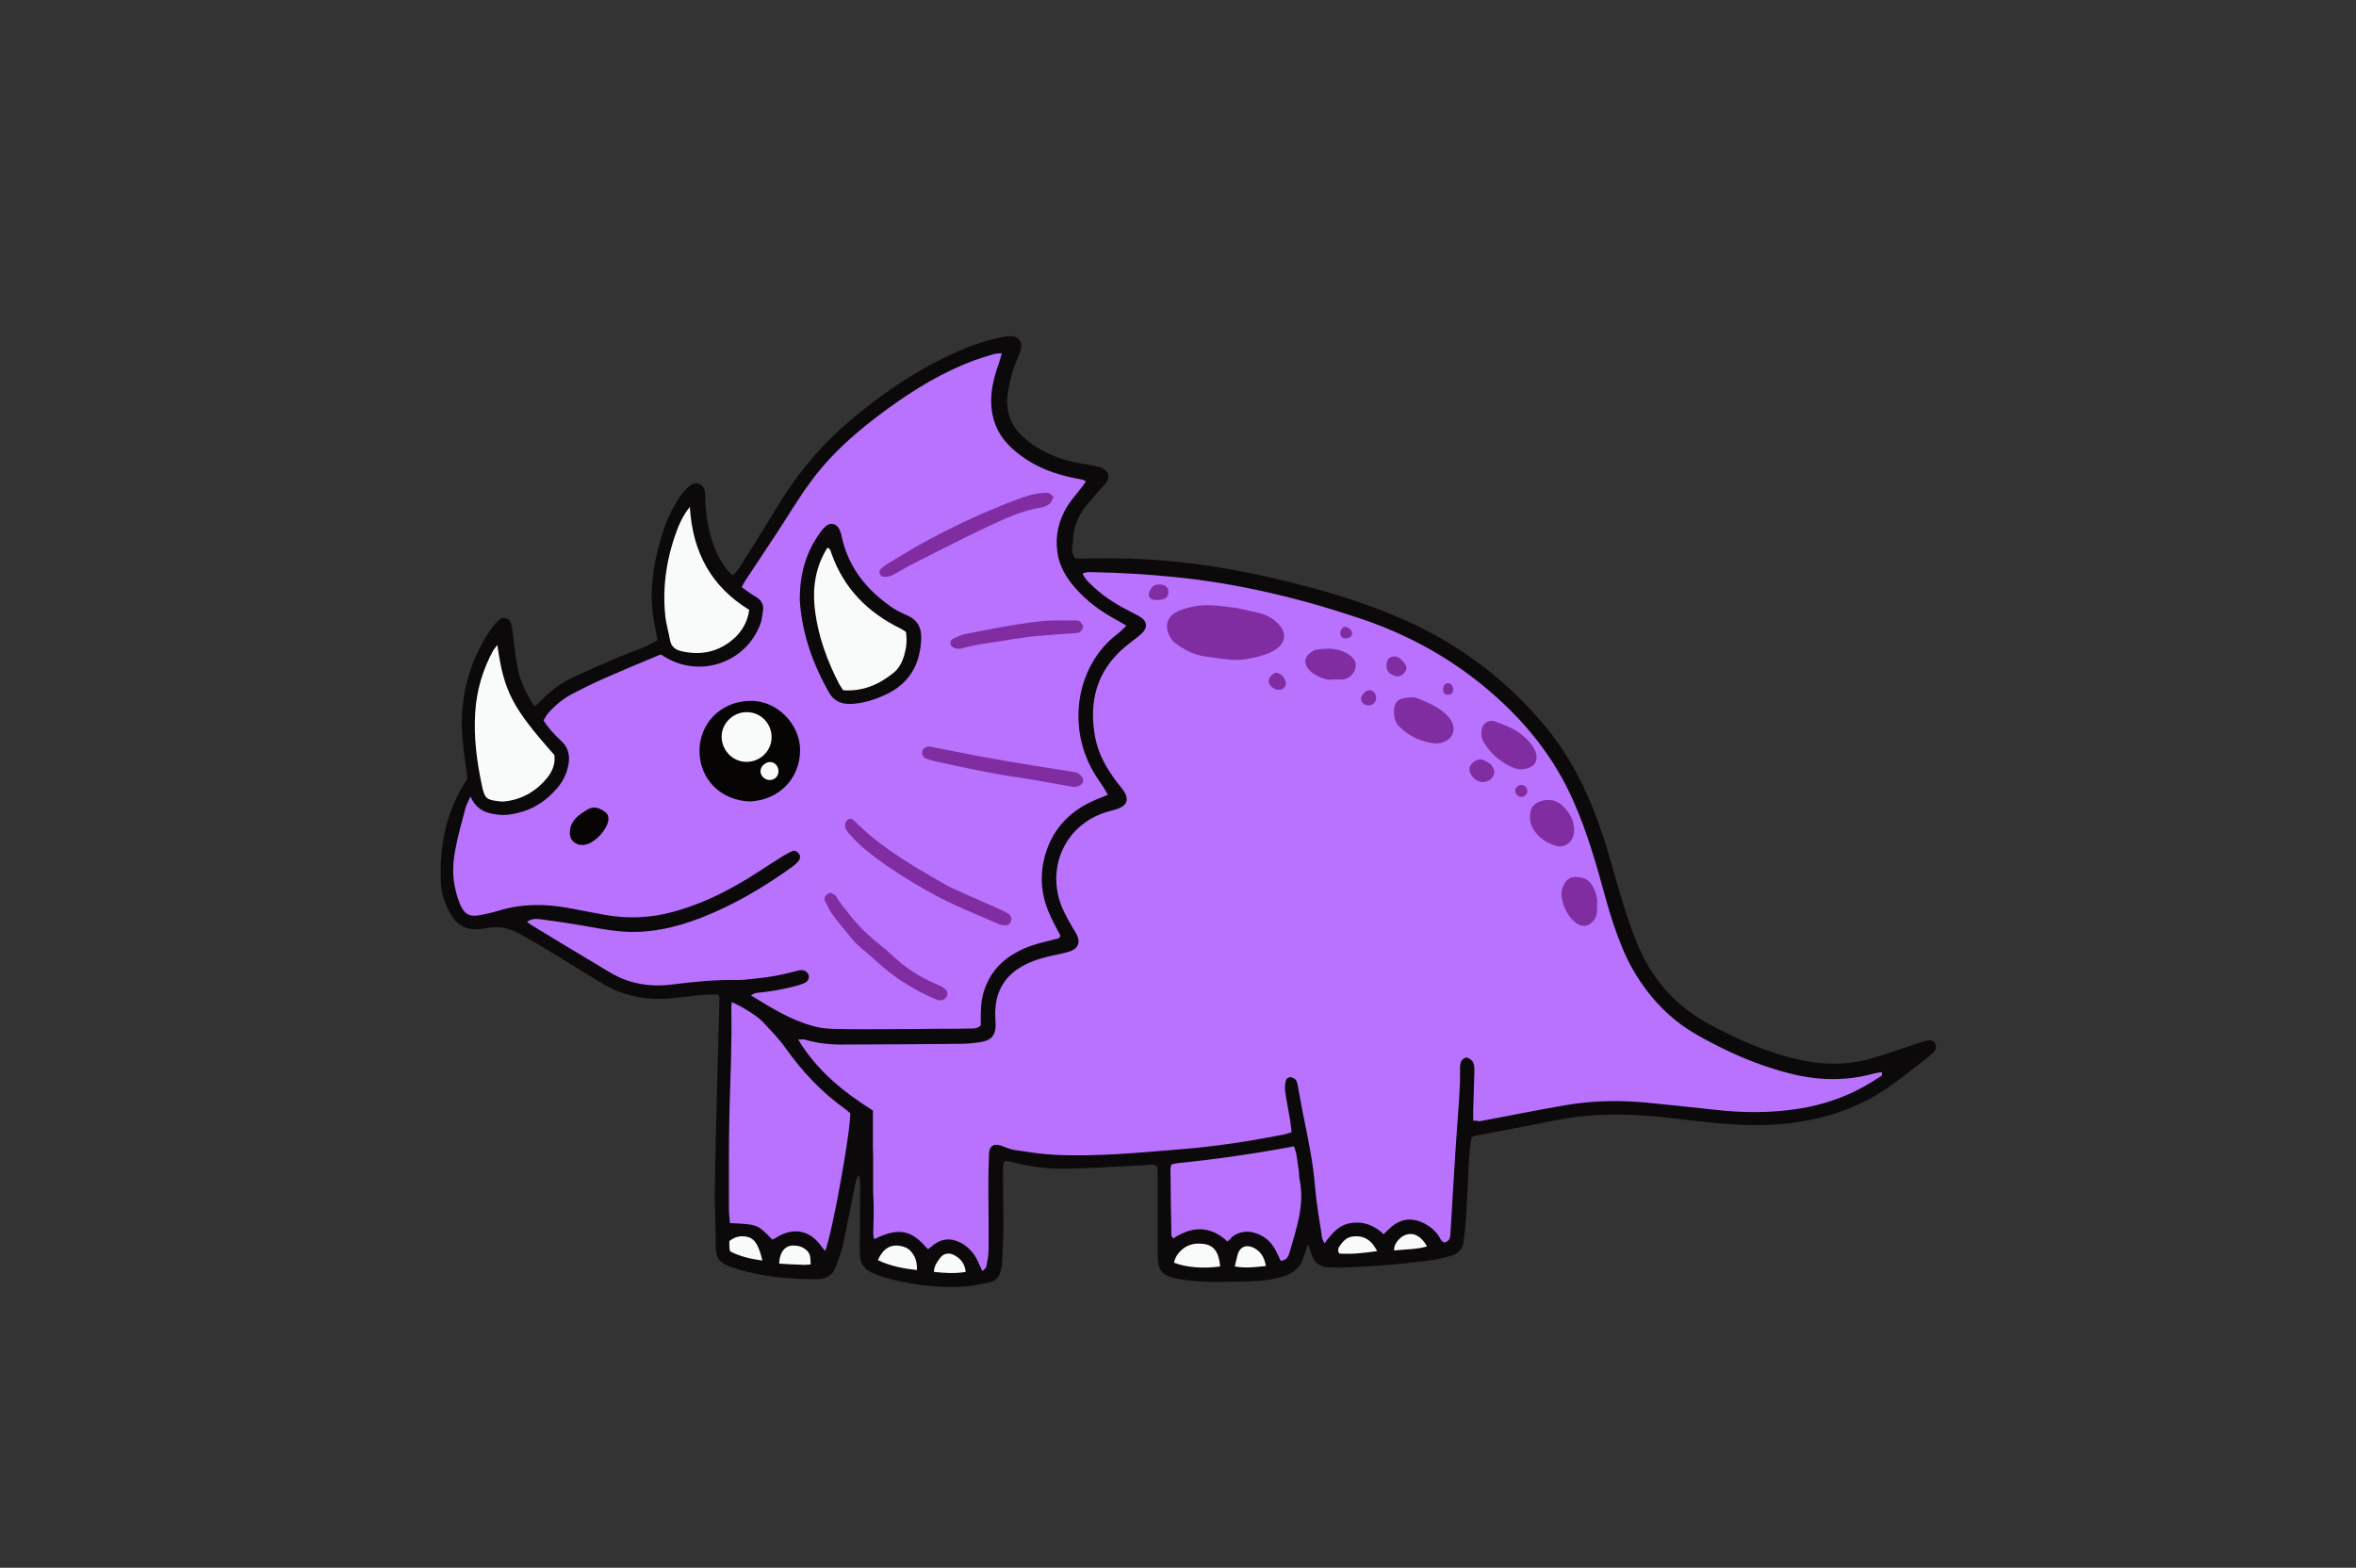 <svg xmlns="http://www.w3.org/2000/svg" viewBox="0 0 1000 665.5"><rect x="0" y="0" width="1000" height="665.5" fill="#333333" stroke="none"/><path fill="#0c090b" d="M456.4 237.1c7.8 0 15.4-.2 23 0 20.6.7 40.8 3.6 60.8 8.3 17.5 4 34.8 8.9 51.4 15.8 24.9 10.3 46.2 25.6 63.6 46.3 11.5 13.7 19.2 29.4 24.8 46.2 3.2 9.6 5.7 19.5 8.7 29.2 1.9 6 3.9 12.1 6.3 17.9 6.1 14.7 16.1 26.2 30.2 33.8 12.3 6.7 25 12.3 38.8 15.3 10.7 2.4 21.3 2.2 31.7-1 6.4-2 12.7-4.2 19.1-6.3 1.4-.4 2.8-.9 4.2-1 2.2-.1 3.5 2.6 2.3 4.3-.7 1-1.7 1.9-2.7 2.7-6.2 4.7-12.2 9.7-18.7 14-12.5 8.3-26.3 12.6-41.2 14.3-12.6 1.4-25 .5-37.5-.9-7.6-.8-15.1-1.9-22.7-2.4-12.7-.9-25.4-.6-38 1.9-11.5 2.3-23.1 4.5-34.7 6.7-.3.1-.6.3-1.2.6-.7 3.7-1 7.6-1.2 11.6-.4 7.8-.7 15.6-1.2 23.4-.2 3.1-.6 6.1-1 9.2-.4 3.3-2.4 5.3-5.4 6.1-3.3.9-6.7 1.7-10.1 2.1-12.6 1.6-25.3 2.6-38 2.9-1.3 0-2.5-.1-3.8-.1-3.6-.2-6.2-1.9-7.2-5.5-.3-1.2-.8-2.3-1.5-4.3-.8 2.3-1.4 3.8-1.8 5.3-1.3 4.4-4.3 7-8.6 8.3-4.6 1.4-9.3 2-14 2.1-9.4.2-18.9.7-28.3-.6-1.8-.3-3.6-.6-5.3-1.1-3.6-.9-5.5-3.3-5.7-7-.1-1.6-.1-3.3-.1-4.9v-29.9c0-1.8-.1-3.6-.2-5.2-1.8-1.4-3.4-.7-5-.6-10.7.5-21.4 1.2-32.1 1.5-8.4.2-16.7-.7-24.8-2.9-.7-.2-1.4-.3-2.1-.4-.3 0-.6.2-1.2.4-.1 1-.3 2-.3 3.1 0 7.8.2 15.6.2 23.4 0 5.6-.3 11.2-.6 16.8 0 1.1-.3 2.1-.6 3.2-.7 2.4-2.2 4.2-4.8 4.7-3.9.7-7.8 1.7-11.8 1.8-11.1.5-22.1-.9-32.8-4-1.7-.5-3.4-1.2-5.1-1.9-3.3-1.5-5.1-4-5.2-7.6-.1-2.7-.1-5.4 0-8.2 0-7.4.1-14.9.1-22.3 0-.8-.2-1.7-.5-3.5-.8 1.4-1.2 1.9-1.3 2.5-1.8 9.1-3.6 18.1-5.5 27.2-.7 3.2-1.9 6.2-3 9.3-1.2 3.5-3.9 5.1-7.5 5.3h-1.1c-11.3 0-22.5-1-33.3-4.3-9.1-2.8-9.1-4.8-9.1-12.4 0-6.7-.5-13.4-.4-20.1.2-15.4.6-30.8 1-46.2.3-12.2.7-24.3 1-36.5 0-.3-.2-.6-.4-1.3-3.8-.2-7.8.2-11.7.6-6.1.7-12.2 1.7-18.4 1-6.6-.7-12.8-2.5-18.5-5.9-8.1-4.8-16.1-9.9-24.1-14.7-4.2-2.5-8.4-5-12.7-7.3-4.1-2.2-8.6-2.8-13.2-1.9-1.1.2-2.2.3-3.2.4-5.2.4-9.2-1.6-11.8-6.1s-4.2-9.3-4.3-14.5c-.5-15.2 2.3-29.6 10.9-42.5.2-.3.3-.7.4-.9-.7-5.6-1.6-11.2-2.1-16.8-1.4-16.6 2.4-32 11.7-46 1.1-1.6 2.4-3.2 3.9-4.5 1.7-1.5 4.1-.8 4.9 1.3.5 1.3.6 2.8.8 4.2.7 4.8 1.1 9.7 2 14.5 1.1 5.9 3.7 11.3 7.2 16.7.9-.7 1.8-1.2 2.4-1.9 4-4.3 8.6-7.8 13.9-10.3 6.7-3.2 13.5-6.1 20.4-9 3.2-1.4 6.4-2.4 9.6-3.8 2-.8 3.8-1.9 6-3-.6-3-1.1-5.8-1.6-8.6-2-11.5-.4-22.8 2.8-33.9 1.9-6.7 4.5-13 8.5-18.7 1.1-1.6 2.4-3.2 4-4.4 2.7-2.2 5.9-.8 6.4 2.6.2 1.4.1 2.9.2 4.3.3 6.9 1.6 13.7 4.2 20.1 1.7 4.1 3.9 7.8 7.3 11.1.9-.9 1.8-1.7 2.5-2.7 3.6-5.6 7.2-11.3 10.7-17 2.7-4.3 5.3-8.7 8-13 8.4-13.3 18.7-24.9 30.9-34.9 12.4-10.2 25.5-19.1 40.1-26 5.9-2.8 12-5.1 18.3-6.7 1.9-.5 3.9-1 5.9-1.2 5-.7 7.3 2.1 5.6 6.8-1 2.7-2.3 5.4-3.1 8.1-.9 3.1-1.7 6.3-2.1 9.5-1 7.8 1.6 14.3 7.7 19.3 6.7 5.6 14.6 8.7 23.1 10.2 2.1.4 4.3.7 6.4 1.1 1.1.2 2.1.5 3.1 1 2.5 1.3 3.2 3.6 1.6 5.9-.9 1.3-2.1 2.5-3.2 3.7-2.1 2.5-4.4 4.9-6.3 7.5-3.1 4.4-4.8 9.3-4.7 14.8-.7 2.3-.5 4.3 1 6.4z"/><path fill="#8673b3" d="M625.3 475.7v-4.1c.2-5.6.3-11.2.5-16.9 0-1.3 0-2.6-.5-3.7-.4-.9-1.5-1.6-2.4-2-1-.4-2.6.8-2.9 2-.2.7-.3 1.4-.3 2.1.2 8.7-.7 17.4-1.3 26.1-.6 8.3-1.1 16.7-1.6 25-.4 6.2-.7 12.3-1.1 18.5-.1 1.1-.1 2.2-.5 3.2-.3.7-1.2 1.3-2 1.5-.4.1-1.3-.6-1.6-1.1-1.6-3.2-4.1-5.5-7.3-7.1-5.2-2.5-9.8-1.9-14.1 1.9-.9.8-1.8 1.7-2.9 2.8-3.8-3.5-8.1-5.5-13.4-4.8-5.4.6-8.5 4.3-11.7 8.7-.5-1-.9-1.6-1-2.2-1.1-7.2-2.4-14.3-3-21.5-.8-10.5-3-20.8-5.1-31.1-.7-3.7-1.4-7.5-2.1-11.2-.2-1.1-.3-2.2-.8-3.1-.4-.7-1.3-1.2-2.1-1.4-1.2-.2-2.2.5-2.4 1.7-.3 1.4-.4 2.9-.2 4.3.6 4.3 1.5 8.6 2.2 12.9.2 1.4.3 2.8.5 4.4-1.3.4-2.3.8-3.3 1-13.9 2.7-27.9 4.9-42 6.1-18.4 1.5-36.9 3.4-55.4 2.5-5.6-.3-11.2-1.2-16.7-2-2.1-.3-4.1-1.3-6.2-2-2.8-.8-4.7.3-4.8 3.3-.2 4.7-.3 9.4-.3 14.1 0 8.9.2 17.8.1 26.7 0 2.5-.5 5-1 7.5-.1.5-.8.9-1.6 1.8-.8-1.7-1.4-3-2-4.3-1.6-3.4-4-6.1-7.3-7.8-3.9-2-7.7-1.9-11.3.8-.8.6-1.6 1.3-2.5 2-5.9-6.6-10.7-10.4-22.8-4.3-.7-1.6-.4-3.2-.4-4.7 0-1.6.1-3.3.1-4.9 0-1.8.1-3.6 0-5.4 0-1.6-.1-3.3-.2-4.9V491.4c0-1.6-.1-3.3-.1-4.9V471.4c-12.6-7.9-23.8-17-31.7-30.1 1.2 0 2.1-.2 2.8 0 5.4 1.6 11 2.2 16.7 2.1 16.3-.1 32.7-.1 49-.3 3.1 0 6.2-.3 9.2-.8 4.2-.7 6-2.8 6.1-7 0-1.6-.2-3.3-.2-4.9 0-9.6 4.2-16.7 12.9-21 4.3-2.1 8.8-3.3 13.4-4.2 1.9-.4 3.9-.8 5.8-1.5 3.1-1.2 4-3.6 2.7-6.6-.6-1.3-1.5-2.5-2.2-3.8-2.2-3.8-4.3-7.6-5.5-11.8-4.4-15.9 4-31.7 19.8-36.7 1.9-.6 3.9-1 5.7-1.7 3.4-1.4 4.1-3.9 2.2-7-.9-1.4-2-2.6-3-3.9-4.3-5.7-7.9-11.8-9.3-18.9-2.9-15.2.4-28.4 12.6-38.7 1.7-1.4 3.4-2.7 5.1-4 1-.8 2-1.6 2.8-2.6 1.6-1.9 1.3-4.2-.8-5.7-1.3-.9-2.8-1.6-4.3-2.4-5.5-2.8-10.8-5.9-15.4-10.1-1.9-1.8-4.1-3.4-5.4-6.3 1.8-.9 3.4-.6 4.9-.6 11.3.2 22.5.9 33.7 2 27.4 2.7 54 9.1 80 17.9 20.3 6.9 38.8 17.2 55 31.3 14.9 12.9 26.8 27.9 34.8 46.1 6 13.5 9.9 27.6 13.8 41.8 2 7.2 4.3 14.2 7.2 21.1 2.6 6.2 6 12 10.1 17.4 5.5 7.3 12.2 13.4 20.1 18.1 13.1 7.6 26.8 13.7 41.5 17.3 11.5 2.8 23 3 34.4-.1 1.2-.3 2.4-.5 3.7-.7.6 1.8-.9 2-1.6 2.5-10.6 7.1-22.2 11.4-34.8 13.2-11.4 1.7-22.8 1.6-34.2.3-9.9-1.1-19.8-2.1-29.8-3.1-11.3-1-22.5-.8-33.6 1.1-12.3 2.1-24.6 4.6-36.9 6.9-.4-.2-1.2-.3-2.5-.3z" style="fill:#b872fd"/><path fill="#8673b3" d="M199.7 338.1c2.7 6.3 7.6 7.3 12.5 7.8 2.5.2 5.1-.2 7.5-.8 7-1.6 12.6-5.5 17.1-10.9 2.2-2.7 3.7-5.8 4.4-9.2.8-4 .2-7.5-2.9-10.4-2.8-2.6-5.4-5.3-7.6-8.8.7-1.1 1.2-2.2 2-3.1 2.9-3.3 6.3-6.1 10.1-8.1 4.2-2.2 8.4-4.3 12.7-6.2 8.1-3.6 16.3-7 24.7-10.5.1 0 .5 0 .8.2 15.2 10.3 35.8 3.6 41.9-13.7.5-1.5.6-3.2.9-4.8.6-3.1-.8-5.1-3.5-6.6-1.9-1-3.5-2.4-5.5-3.8.6-1 1-1.8 1.4-2.5l13.5-20.4c4.8-7.3 9.2-14.8 14.4-21.8 9-12.3 20.4-22.1 32.7-31 11.5-8.4 23.6-15.7 36.9-20.6 2.5-.9 5.2-1.7 7.8-2.5 1-.3 2-.3 3.7-.5-.5 1.9-.8 3.2-1.3 4.5-1.9 5.3-3.3 10.7-3.2 16.5.2 7.1 2.6 13.1 7.5 18.1 7.3 7.3 16.2 11.4 26.2 13.6 1.8.4 3.6.7 5.3 1.1.3.1.6.3 1.2.6-.5.7-.9 1.5-1.4 2.1-2.1 2.7-4.4 5.3-6.3 8.2-3.8 6-5.4 12.6-4.4 19.8.8 6 3.8 10.9 7.7 15.3 4.7 5.4 10.4 9.6 16.6 13 1.5.8 3 1.8 5 2.9-1.5 1.4-2.6 2.6-3.8 3.5-16.6 12.5-21.9 37.7-10.5 58 1.4 2.5 3.1 4.9 4.7 7.3.6.9 1 1.8 1.7 3-1.8.7-3.2 1.3-4.7 1.9-11.9 4.9-19.7 13.4-22.5 26.1-1.8 8.3-.6 16.2 3 23.8 1.3 2.8 2.8 5.4 4.1 8-.6 1.6-1.9 1.3-2.8 1.6s-1.8.5-2.6.7c-4.4 1-8.8 2.3-12.8 4.5-7.8 4.1-12.9 10.4-14.9 19.1-.5 2.1-.6 4.3-.7 6.5-.1 2 0 4 0 5.6-1.5 1.5-3 1.4-4.4 1.4-4 .1-8 .1-12 .1-10.9.1-21.8.2-32.7.2-4.9 0-9.8 0-14.7-.2-2.5-.1-5.1-.5-7.5-1.2-9.4-2.5-17.5-7.6-26.3-13 1.2-.6 1.8-1 2.4-1 5.8-.6 11.5-1.5 17.1-3.1 1.2-.3 2.4-.7 3.6-1.3s1.8-2.1 1.4-3.2c-.4-1.2-1.6-2.1-2.9-2.1-.9 0-1.8.2-2.7.5-5.6 1.5-11.3 2.6-17.1 3.1-2.3.2-4.7.6-7 .6-9.5-.2-18.8.7-28.2 1.9-9.2 1.2-18.1-.2-26.2-5-6.9-4.1-13.7-8.2-20.5-12.3-4.5-2.7-9-5.5-13.5-8.2-.4-.3-.8-.7-1.4-1.1 2-1.5 4.2-1.3 6.3-1 5.4.7 10.8 1.5 16.1 2.4 5.6.9 11.1 2.1 16.6 2.6 12.2 1.2 23.8-1.4 35.1-5.8 13.8-5.4 26.4-12.9 38.4-21.5 1-.7 2-1.6 2.8-2.6.7-.9.8-2 .1-3s-1.8-1.5-2.8-1.1c-1.5.6-2.9 1.5-4.3 2.3-6.5 4-12.7 8.4-19.4 12.1-8.5 4.9-17.5 8.8-27 11.4-9.6 2.6-19.3 3-29.1 1.2-5.2-.9-10.3-2-15.5-2.9-9.8-1.8-19.5-1.8-29.1 1.1-2.6.8-5.3 1.4-7.9 1.9-4.6.9-6.8-.1-8.7-4.5-1.1-2.6-1.9-5.5-2.4-8.3-.9-4.9-.6-9.8.3-14.6 1-5.7 2.6-11.3 4.1-16.9.3-1.8 1.2-3.4 2.4-6z" style="fill:#b872fd"/><path fill="#8673b3" d="M360.9 472.6c0 8.4-7.3 49-10.6 58.4-.6-.6-1.1-1.1-1.4-1.6-5-7.3-12.2-8.7-19.7-3.9-.4.3-1 .5-1.4.7-6.3-6.5-6.3-6.5-18-7-.1-1.9-.4-3.9-.4-5.8 0-13.6-.1-27.2.2-40.8.4-14.9 1.1-29.7.8-44.6 0-.9.1-1.7.2-2.6 4.1 1.7 10.8 5.8 13.3 8.5 3.3 3.6 6.8 7.1 9.6 11.1 7.1 10 15.4 18.8 25.4 25.9.6.4 1.1.9 1.6 1.4.3-.1.4.1.4.3zM521 527c-7.3-6.8-15-6.6-23-1.3-.3-.5-.8-.9-.8-1.3-.2-9.4-.3-18.8-.4-28.3 0-.5.2-1 .4-1.8 1-.2 2-.5 3.1-.6 16.4-1.7 32.6-4 48.9-7.1 1.4 3.3 1.4 6.6 2 9.8.3 1.4.1 2.9.4 4.3 2.3 10.8-1.4 20.8-4.2 30.8-.5 1.7-1.2 3.5-3.8 3.7-.6-1.3-1.3-2.8-2-4.2-1.9-3.7-4.7-6.3-8.8-7.6-3.5-1.1-6.8-.6-9.8 1.6-.5.7-1.1 1.3-2 2z" style="fill:#b872fd"/><path fill="#f9fafa" d="M211.1 273.8c2.8 19.8 6.3 26.5 24.2 46.7.5 3.6-.8 6.8-2.9 9.5-4.5 5.6-10.3 9.1-17.4 10.1-.9.1-1.8.2-2.7.1-5.2-.7-6.5-.6-7.7-6.5-2.2-10.3-3.6-20.7-2.9-31.3.6-9.4 3.2-18.2 7.7-26.4.3-.5.8-1 1.7-2.2zM292.8 215.2c1.2 19.6 9.3 33.9 25.2 43.7-.7 5.2-3.2 9.4-7 12.6-6.4 5.4-13.8 6.8-21.9 4.9-2.4-.6-4.2-1.9-4.7-4.6-.6-3.4-1.6-6.7-2-10.1-1.4-13.2.7-26 5.6-38.3 1.1-2.5 2.2-5 4.8-8.2zM498.3 536c.6-2.8 2.2-4.8 4.5-6.4 2.4-1.6 5-1.9 7.8-1.6 4.6.5 6.7 3.3 7.3 9.6-7.3 1-14.5.4-19.6-1.6zM389.2 539.1c-5.9-.6-11.4-1.7-16.6-4.2 2.2-4.9 5.4-6.8 9.6-6 1.8.3 3.4 1 4.6 2.5 1.8 2.1 2.5 4.5 2.4 7.7zM323.6 535.1c-5.1-.7-9.6-1.8-13.7-3.9-.1-.7-.3-1.2-.3-1.7-.1-.9 0-1.8 0-2.7 2.5-2 5.3-2.5 8.2-1.6 2.7.9 4.3 3.6 5.8 9.9zM584.5 531.1c-5.8.8-10.9 1.4-16.1 1-1-1.7 0-2.9.8-4 1.1-1.5 2.5-2.7 4.3-3.1 2-.4 3.9-.3 5.8.5 2.3 1.1 3.8 2.8 5.2 5.6zM344.1 536.7c-1 .1-2.1.3-3.2.2-3.4-.1-6.8-.3-10.2-.5.2-4.9 2.5-7.7 6-7.7 2 0 3.9.5 5.5 1.9 1.5 1.3 1.8 2.3 1.9 6.1zM537.3 537.4c-4.6.5-8.7 1-13.2.2.5-1.9.8-3.7 1.3-5.4 1-2.8 3.3-3.9 6.1-2.8 3.3 1.4 5.1 3.9 5.8 8zM396.4 539.9c.1-2.6 1.4-4.3 2.7-6s3.3-2.2 5.3-1.4c3.1 1.4 5.1 3.7 5.5 7.4-4.6.8-9 .5-13.5 0zM591.7 530.8c0-2.5 1.3-4 2.7-5.3.9-.8 2.1-1.4 3.3-1.6 3-.6 5.9 1.4 8 5.2-4.5 1.3-9.2 1.2-14 1.7z"/><g fill="#812da2"><path d="M522.8 280.1c-4.1-.5-8.2-.9-12.3-1.6-4.3-.8-8.2-2.9-11.7-5.5-.7-.5-1.3-1.2-1.8-2-3.3-5.1-1.7-9.9 4-12 3.6-1.3 7.3-2.1 11.1-2.1 3.3-.1 6.5.5 9.7.8 4.2.4 8.2 1.5 12.2 2.4 3.6.8 6.7 2.6 9.2 5.4 2.5 2.9 2.5 6.6-.4 9.1-1.3 1.2-2.9 2.2-4.6 2.8-4.9 1.8-10 2.9-15.4 2.7zM591.7 301.9c0-3.3 1.3-5.1 4.6-5.6 1.7-.3 3.8-.5 5.3.1 4.8 2 9.7 3.9 13.3 8 3.7 4.3 2.3 9.4-3.1 10.9-.8.2-1.8.4-2.7.3-5.7-.7-10.8-2.9-14.9-6.9-2-1.9-2.5-3.8-2.5-6.8zM645 326.6c-2.7-.3-6-2.2-9-4.4-2.4-1.8-4.4-4.2-6.1-6.9-1.1-1.7-1.3-3.4-1.1-5.2.3-3 3.1-4.9 5.9-3.8 3.9 1.5 7.8 2.8 11.1 5.5 2.3 1.8 4.3 3.8 5.6 6.5 2.2 4.5-.1 8.3-6.4 8.3zM656.7 339.6c2.5-.2 4.8.7 6.7 2.6 3.1 3 5 6.6 4.7 11.1-.3 3.9-3.8 6.8-7.5 5.8-4.3-1.2-7.8-3.7-10.1-7.6-1.3-2.4-1.3-4.9-.8-7.4.6-2.6 3.7-4.4 7-4.5zM677.8 384.4c.4 3.1-.2 5.8-2.8 7.7-1.3.9-2.6 1.1-4.1.7-5.1-1.6-9.7-11.2-7.6-16.2.9-2.2 2.2-4.2 5-4.3 3.1-.1 5.7.6 7.4 3.4 1.6 2.7 2.6 5.5 2.1 8.7zM566.4 288.4c-3.2.6-6-.7-8.7-2.3-1-.6-2-1.6-2.7-2.6-1.5-2.1-1.2-4.6.9-6.2.8-.7 1.8-1.3 2.8-1.5 4.9-.8 9.7-.8 14 2.2 2.3 1.6 3.3 3.7 2.5 6s-2.5 4-5 4.4c-1.2.2-2.5 0-3.8 0zM629.3 332c-2.7 0-5.6-2.8-5.6-5.5 0-2.3 3.1-4.7 5.4-4 1 .3 2 .8 2.9 1.4 1.9 1.3 2.7 3.4 2 5.1-.7 1.8-2.6 3-4.7 3zM588.5 282.5c0-1.8.7-3.1 1.9-3.6 1.5-.5 2.9-.3 4 .8.5.5 1.1 1 1.5 1.5 1.2 1.4 1.4 2.7.5 3.9-1.3 1.8-2.8 2.4-4.6 1.7-2.4-.9-3.3-2-3.3-4.3zM490.7 254.7c.2 0-.4 0-.9-.1-1.9-.3-2.7-1.7-1.9-3.5 1.1-2.4 2.1-3.1 4.5-3 2.3.1 3.5 1.2 3.5 3.2s-1.2 3.1-3.4 3.3c-.4.1-.7.1-1.8.1zM542.6 292.8c-1.7-.1-3.5-1.4-4-3-.4-1.4.3-2.4 1.3-3.3.8-.8 1.7-1.2 2.9-.6 1.2.5 2 1.4 2.6 2.6 1.1 2.2-.3 4.4-2.8 4.3zM581.6 293c1.5.1 2.6 1.7 2.5 3.5-.2 1.9-1.7 3.1-3.7 2.9-1.5-.2-2.7-1.4-2.7-2.8.1-1.9 2.2-3.8 3.9-3.6zM648.3 335.8c0 1.5-1.5 2.7-2.9 2.5-1.2-.2-2.3-1.3-2.3-2.6 0-1.5 1.4-2.7 2.9-2.5 1.3.2 2.3 1.4 2.3 2.6zM573.9 269.2c-.2 1.3-1.9 2.1-3.5 1.7-1-.2-1.6-1.2-1.5-2.5.2-1.5 1.4-2.6 2.4-2.3 1.5.3 2.8 1.9 2.6 3.1zM614.8 294.9c-1.5.1-2.3-.8-2.3-2.2 0-1.5.8-2.6 2-2.7 1.1-.1 2.1.9 2.3 2.4.1 1.4-.6 2.4-2 2.5z"/></g><path fill="#0c090b" d="M339.5 253.4c.1-9.7 2.5-18.7 8.2-26.7.8-1.2 1.7-2.4 2.8-3.3 2-1.8 4.7-1.1 5.8 1.4a15 15 0 0 1 1.1 3.6c2.9 12.5 10.3 21.8 20.6 29 2.2 1.6 4.7 2.8 7.2 3.9 4.2 1.9 5.9 5.1 5.8 9.5-.3 11.1-5 19.5-15.4 24.2-4.5 2.1-9.2 3.5-14.1 3.8-4.1.2-7.4-1-9.6-4.8-6.9-12.2-11.5-25-12.4-39-.1-.6 0-1.2 0-1.6z"/><path fill="#070404" d="M318.4 340.2c-12-.3-21.4-9-21.5-21.3-.1-11.2 8.4-21.1 21.4-21.4 11.2-.3 21.3 9.6 21.3 21-.1 12.1-9 21.1-21.2 21.7z"/><path fill="#812da2" d="M429.3 389.8c.1 1.6-1 3-2.2 3-1 0-2.2-.1-3.1-.5-8.3-3.7-16.7-6.9-24.8-11.1-9-4.7-17.7-10-25.9-15.9-4.5-3.3-8.9-6.8-12.6-11.1-1-1.1-2-2.1-2-3.7 0-1.2.4-2.2 1.4-2.7s1.8 0 2.4.6c2.8 2.6 5.5 5.2 8.5 7.6 7.8 6.2 16.3 11.5 24.9 16.4 2.7 1.5 5.3 3.2 8.1 4.5 7.1 3.3 14.2 6.3 21.3 9.5 1.1.5 2.2 1.1 3.2 1.9.4.4.6 1.2.8 1.5zM447.2 211c-.7 1.1-1 2.3-1.7 2.9-1 .7-2.2 1.3-3.4 1.5-8.4 1.3-15.9 4.9-23.4 8.4-10.8 5.1-21.4 10.6-32.1 16-2.7 1.4-5.3 3.1-8.1 4.5-1.1.5-2.4.6-3.6.5-1.6-.2-2.2-2.2-1-3.3.8-.8 1.6-1.4 2.5-2 5.9-3.5 11.7-7.2 17.8-10.4 12.1-6.5 24.6-12.2 37.5-17.1 3.7-1.4 7.5-2.6 11.5-2.8.7 0 1.5-.1 2.1.2.6.2 1.2.9 1.9 1.6zM455.4 334c-7.8-1.3-15.6-2.9-23.4-4-11.6-1.7-23-4.2-34.5-6.7-1.4-.3-2.8-.7-4.2-1.2s-2.1-1.6-1.9-2.9c.2-1.4 1.6-2.4 3.2-2.3.5 0 1.1.2 1.6.3 8.7 1.7 17.3 3.5 26 5 11.2 2 22.4 3.7 33.6 5.5.4.1.7.1 1.1.2 1.6.6 3 2.3 2.9 3.6-.2 1.5-2.3 2.7-4.4 2.5zM352.7 379c.5.4 1.7.7 2.2 1.5 1.4 2.6 3.3 4.7 5.1 7 4 5.2 8.6 9.7 13.8 13.8 3.1 2.4 5.9 5.3 9 7.8 4.7 3.8 9.9 6.7 15.4 9 1 .4 2 .9 2.8 1.6 1.2.9 1.4 2.3.8 3.4s-1.9 1.7-3.2 1.5c-.7-.1-1.4-.4-2.1-.7-9.2-4-17.5-9.3-24.9-16.2-2-1.9-4.1-3.5-6.1-5.3-1.2-1.1-2.5-2.1-3.5-3.4-2.9-3.5-5.8-6.9-8.5-10.6-1.4-1.9-2.4-4-3.4-6.1-.6-1.4.7-3.1 2.6-3.3zM406.2 275.4c-.4-.1-1.1-.3-1.7-.6-1.4-.7-1.5-2.9-.1-3.6 1.6-.8 3.3-1.6 5-2 6.3-1.3 12.7-2.5 19.1-3.6 4.8-.8 9.6-1.6 14.4-2 4.7-.4 9.4-.2 14.1-.2.5 0 1.2.2 1.5.5.5.6 1.2 1.5 1.2 2.2s-.7 1.6-1.3 2.2c-.3.3-1 .4-1.5.4-5.2.4-10.4.7-15.6 1.2-3.8.3-7.5.8-11.2 1.4-7.3 1.3-14.6 1.9-21.8 3.9-.6.2-1.2.2-2.1.2z"/><path fill="#070404" d="M241.9 353.1c0-2.5 1.2-4.5 2.9-6.2 1.4-1.3 3.1-2.4 4.8-3.4 2.8-1.5 5.2-.4 7.5 1.4 1 .8 1.3 2.1 1.1 3.4-.7 4.1-5.5 9.2-9.5 10.2-1.7.4-3.2.2-4.6-.7-1.8-1.1-2.3-2.8-2.2-4.7z"/><path fill="#f9fafa" d="M357.9 293c-.7-1.1-1.3-1.9-1.7-2.6-5-9.7-8.8-19.9-10.2-30.7-1.3-9.6-.1-18.8 5.2-27.2 1.3.4 1.4 1.6 1.7 2.4 5.2 14.8 15.4 25.1 29.3 31.9.8.4 1.5.9 2.3 1.4.6 3.6.2 6.9-.8 10.3-.8 2.6-2.1 5.1-4.2 6.9-6.1 5-13 8.2-21.6 7.6zM327.5 313.1c-.1 5.9-5.1 10.5-11 10.3-5.8-.2-10.4-5.2-10.2-11.1.2-5.5 5.1-10.1 10.7-10 5.9 0 10.6 4.8 10.5 10.8zM330.4 327.8c-.2 2.1-2 3.5-4.1 3.3-2-.2-3.7-2.1-3.5-4 .2-2.1 2.5-3.9 4.5-3.6s3.3 2.2 3.1 4.3z"/></svg>
